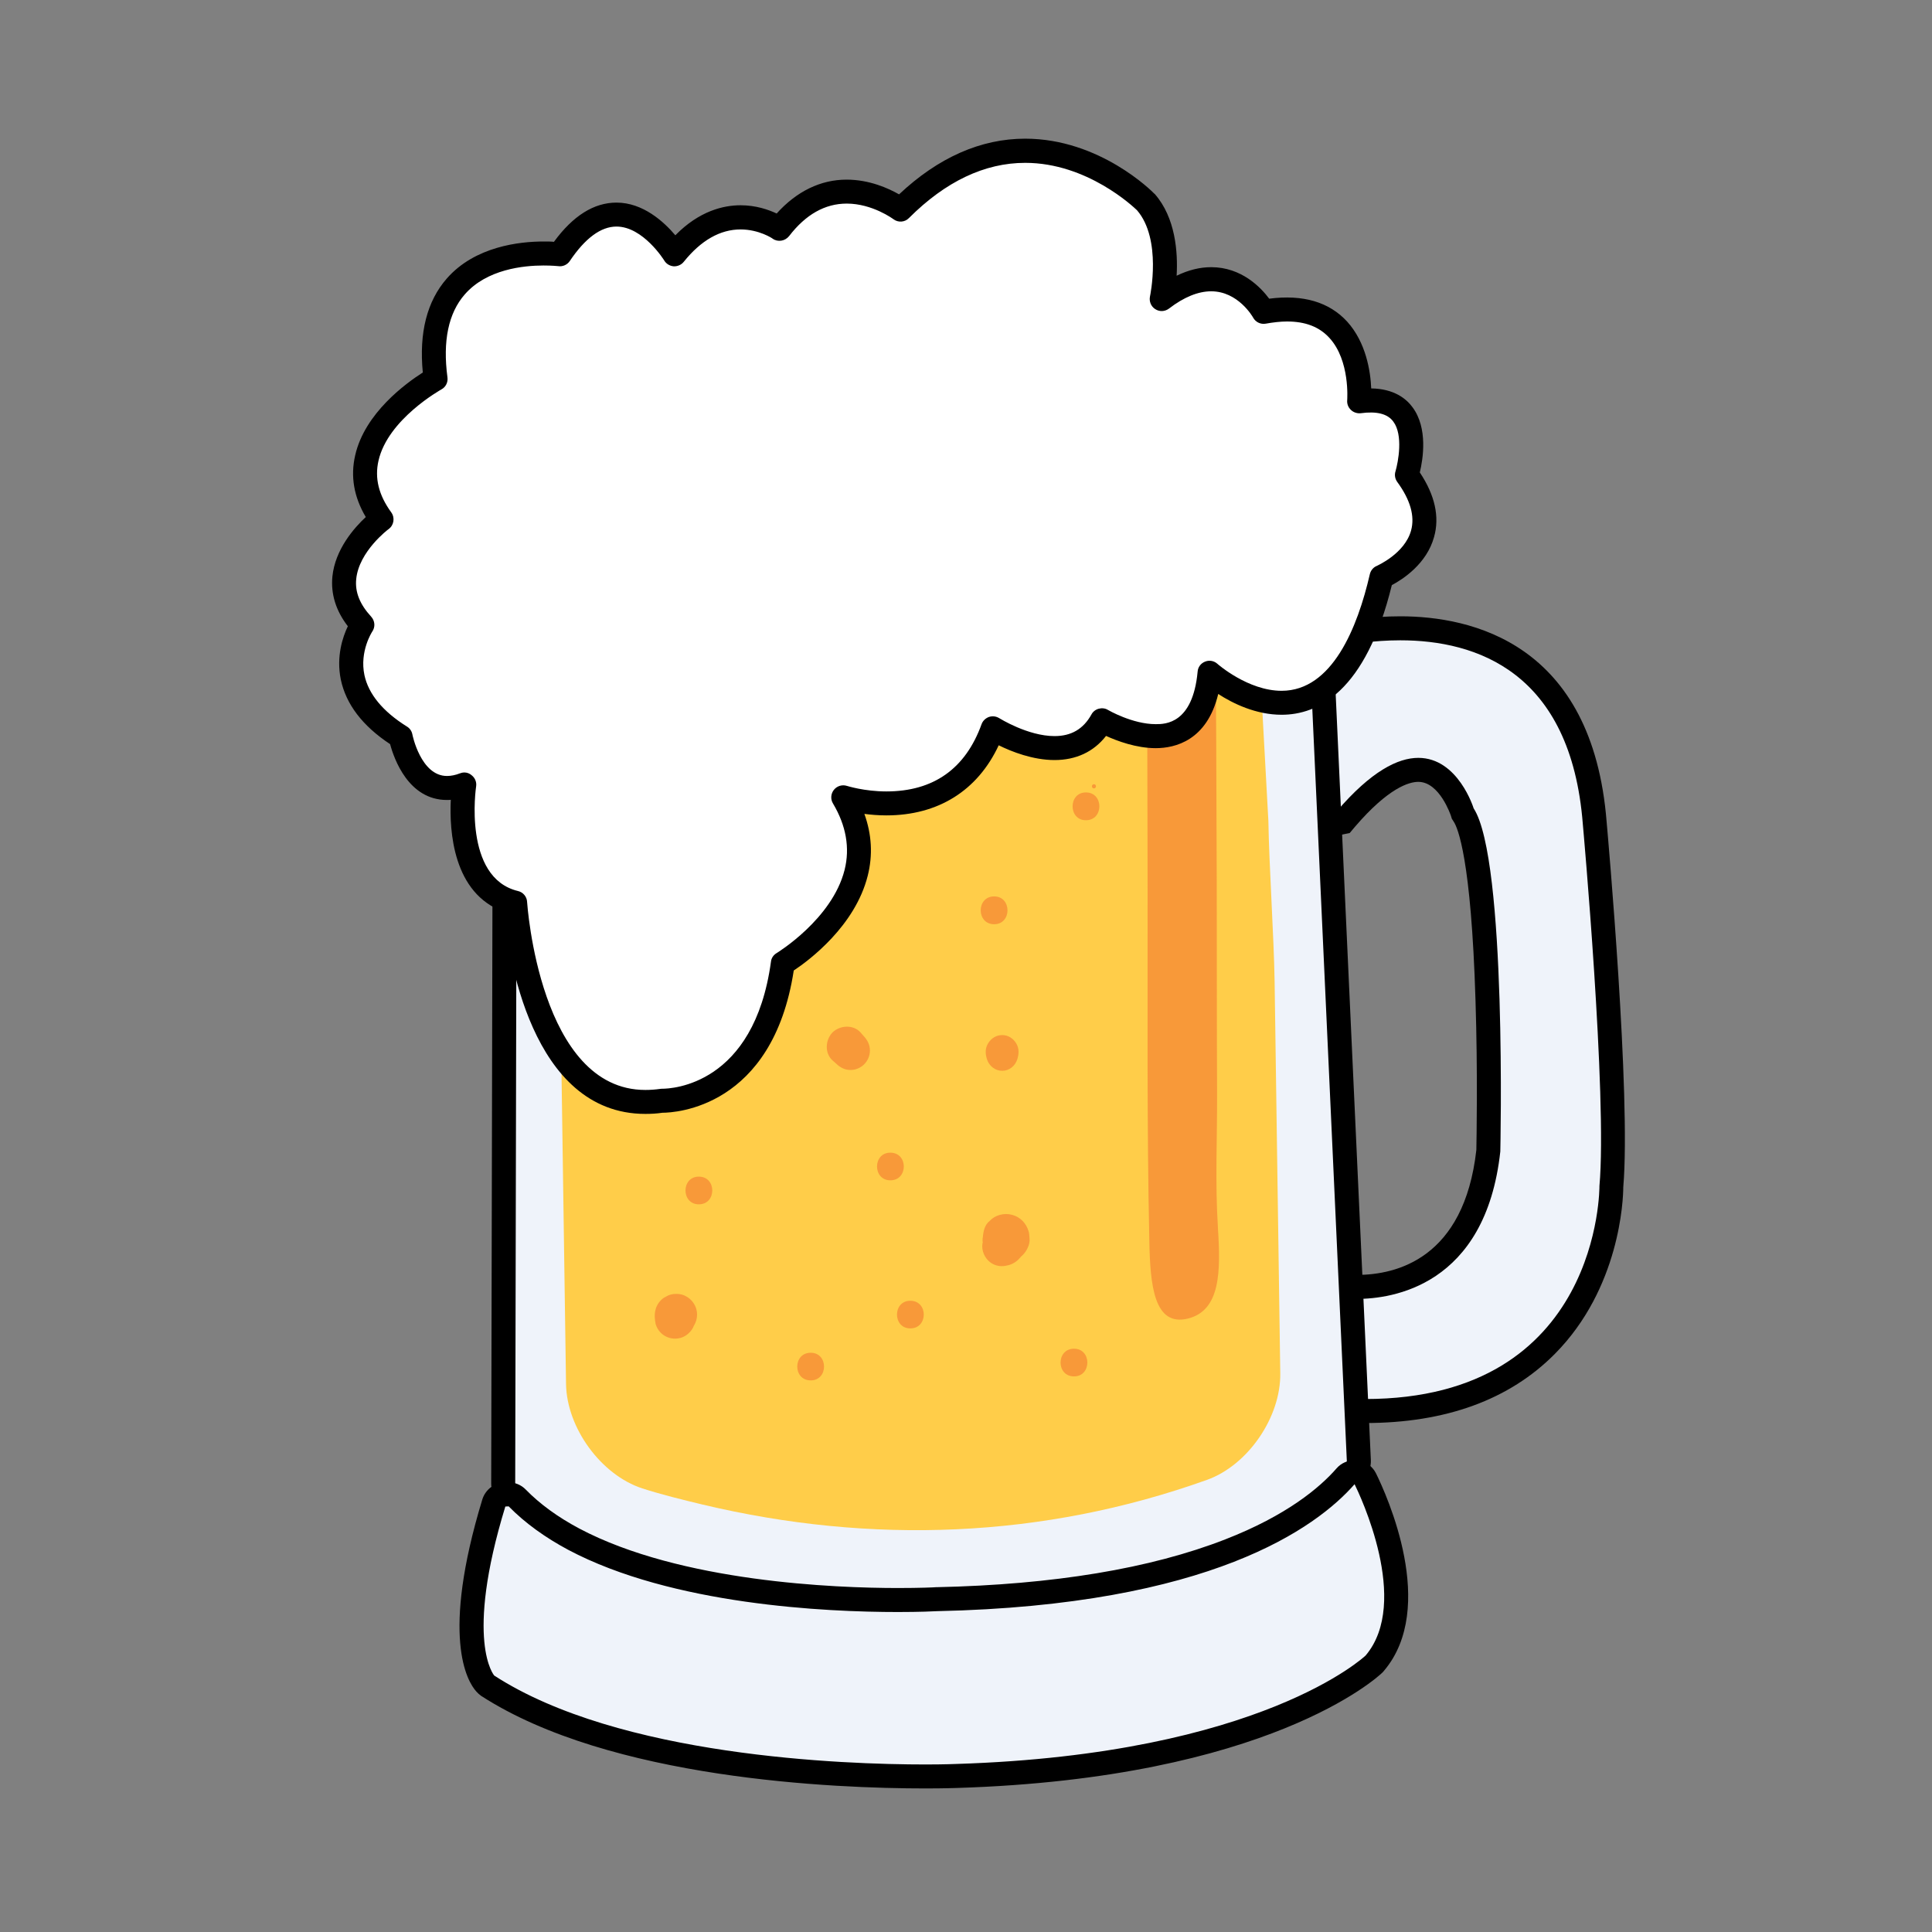 <svg xmlns="http://www.w3.org/2000/svg" xmlns:xlink="http://www.w3.org/1999/xlink" width="60" zoomAndPan="magnify" viewBox="0 0 45 45" height="60" preserveAspectRatio="xMidYMid meet" version="1.0"><rect x="0" y="0" width="45" height="45" fill="#808080" stroke="none"/><defs><clipPath id="5447a98b50"><path d="M 10 34 L 33 34 L 33 41.656 L 10 41.656 Z M 10 34 " clip-rule="nonzero"/></clipPath><clipPath id="1de08625fa"><path d="M 7.254 3 L 34 3 L 34 26 L 7.254 26 Z M 7.254 3 " clip-rule="nonzero"/></clipPath></defs><path fill="#eff3fa" d="M 31.797 32.867 C 31.645 32.867 31.488 32.863 31.332 32.855 L 31.07 32.844 L 31.035 29.918 L 31.355 29.961 C 31.355 29.961 31.449 29.977 31.609 29.977 C 32.422 29.977 34.348 29.664 34.664 26.805 C 34.727 24.102 34.625 19.797 34.094 18.984 L 34.07 18.949 L 34.059 18.91 C 34.055 18.902 33.746 17.934 33.035 17.934 C 32.574 17.934 31.992 18.328 31.348 19.078 L 31.285 19.148 L 30.41 19.332 L 30.098 15.07 L 30.297 15 C 30.34 14.984 31.363 14.633 32.617 14.633 C 34.176 14.633 36.836 15.223 37.145 19.172 C 37.168 19.43 37.715 25.543 37.531 27.637 C 37.531 27.848 37.484 29.855 36.023 31.336 C 35.02 32.352 33.598 32.863 31.797 32.863 Z M 31.797 32.867 " fill-opacity="1" fill-rule="nonzero"/><path fill="#000000" d="M 32.617 14.914 C 34.379 14.914 36.59 15.641 36.867 19.195 C 36.867 19.195 37.441 25.547 37.254 27.625 C 37.254 27.625 37.297 32.586 31.797 32.586 C 31.648 32.586 31.5 32.582 31.348 32.574 L 31.316 30.238 C 31.316 30.238 31.426 30.254 31.605 30.254 C 32.406 30.254 34.602 29.965 34.945 26.82 C 34.945 26.82 35.102 20.016 34.324 18.828 C 34.324 18.828 33.965 17.652 33.035 17.652 C 32.562 17.652 31.938 17.961 31.137 18.895 L 30.664 18.992 L 30.391 15.262 C 30.391 15.262 31.395 14.914 32.617 14.914 M 32.617 14.355 L 32.617 14.914 L 32.617 14.355 C 31.316 14.355 30.25 14.719 30.207 14.734 L 29.801 14.875 L 29.832 15.305 L 30.105 19.035 L 30.152 19.672 L 30.777 19.543 L 31.25 19.441 L 31.438 19.402 L 31.559 19.258 C 32.34 18.348 32.82 18.211 33.035 18.211 C 33.531 18.211 33.789 18.988 33.793 18.996 L 33.816 19.07 L 33.859 19.137 C 33.953 19.277 34.266 20 34.367 23.289 C 34.422 24.984 34.391 26.57 34.387 26.785 C 34.102 29.316 32.523 29.695 31.605 29.695 C 31.473 29.695 31.391 29.684 31.391 29.684 L 30.75 29.598 L 30.758 30.246 L 30.789 32.582 L 30.797 33.109 L 31.32 33.133 C 31.48 33.141 31.641 33.145 31.797 33.145 C 33.672 33.145 35.16 32.602 36.219 31.531 C 37.73 30.004 37.809 27.938 37.809 27.652 C 37.992 25.531 37.449 19.453 37.422 19.148 C 37.094 14.977 34.27 14.355 32.617 14.355 Z M 32.617 14.355 " fill-opacity="1" fill-rule="nonzero"/><path fill="#eff3fa" d="M 21.023 37.355 C 18.906 37.355 13.766 37.102 11.785 34.738 C 11.742 34.688 11.719 34.625 11.719 34.559 L 11.758 16.316 C 11.758 16.176 11.863 16.059 12 16.039 L 30.406 13.508 C 30.418 13.508 30.43 13.504 30.441 13.504 C 30.508 13.504 30.57 13.527 30.621 13.57 C 30.68 13.621 30.719 13.695 30.723 13.773 L 31.652 34.027 C 31.652 34.094 31.633 34.156 31.594 34.211 C 30.918 35.102 28.613 37.195 21.812 37.34 C 21.816 37.344 21.516 37.355 21.023 37.355 Z M 21.023 37.355 " fill-opacity="1" fill-rule="nonzero"/><path fill="#000000" d="M 30.441 13.785 L 31.371 34.043 C 30.758 34.855 28.539 36.918 21.809 37.062 C 21.793 37.062 21.5 37.078 21.023 37.078 C 19.051 37.078 13.918 36.848 12 34.559 L 12.039 16.316 L 30.441 13.785 M 30.441 13.227 C 30.418 13.227 30.391 13.227 30.367 13.23 L 11.961 15.762 C 11.688 15.801 11.48 16.039 11.48 16.316 L 11.441 34.559 C 11.441 34.688 11.488 34.816 11.57 34.918 C 12.484 36.008 14.102 36.781 16.387 37.227 C 18.227 37.582 20.082 37.637 21.023 37.637 C 21.477 37.637 21.77 37.625 21.828 37.621 C 28.742 37.473 31.117 35.305 31.816 34.379 C 31.895 34.277 31.934 34.148 31.93 34.016 L 31 13.762 C 30.992 13.605 30.918 13.457 30.801 13.355 C 30.699 13.273 30.57 13.227 30.441 13.227 Z M 30.441 13.227 " fill-opacity="1" fill-rule="nonzero"/><g clip-path="url(#5447a98b50)"><path fill="#eff3fa" d="M 21.555 41.375 C 19.469 41.375 14.305 41.172 11.359 39.266 C 11.34 39.25 11.32 39.234 11.305 39.215 C 11.219 39.121 10.523 38.211 11.504 35.008 C 11.539 34.891 11.641 34.812 11.762 34.809 C 11.762 34.809 11.844 34.805 11.848 34.805 C 11.922 34.805 11.996 34.836 12.047 34.891 C 12.395 35.246 12.836 35.57 13.363 35.848 C 15.777 37.129 19.449 37.27 20.914 37.27 C 21.438 37.27 21.773 37.25 21.812 37.25 C 28.035 37.113 30.453 35.398 31.344 34.387 C 31.395 34.324 31.473 34.289 31.551 34.289 C 31.562 34.289 31.578 34.293 31.59 34.293 C 31.68 34.305 31.762 34.363 31.801 34.445 C 31.949 34.742 33.188 37.363 32.02 38.738 C 32.016 38.746 32.008 38.754 32 38.758 C 31.898 38.855 29.434 41.145 22.281 41.367 C 22.273 41.367 22.008 41.379 21.555 41.379 Z M 21.555 41.375 " fill-opacity="1" fill-rule="nonzero"/><path fill="#000000" d="M 31.551 34.57 C 31.672 34.816 32.863 37.312 31.809 38.559 C 31.809 38.559 29.398 40.863 22.273 41.086 C 22.273 41.086 22.008 41.098 21.555 41.098 C 19.652 41.098 14.422 40.914 11.512 39.027 C 11.512 39.027 10.809 38.234 11.77 35.09 L 11.848 35.086 C 12.234 35.48 12.707 35.816 13.234 36.098 C 15.656 37.383 19.242 37.547 20.914 37.547 C 21.43 37.547 21.762 37.531 21.824 37.527 C 28.188 37.391 30.66 35.586 31.551 34.57 M 31.551 34.012 C 31.395 34.012 31.238 34.078 31.133 34.199 C 30.742 34.648 29.973 35.297 28.539 35.855 C 26.797 36.535 24.535 36.91 21.812 36.969 C 21.809 36.969 21.801 36.969 21.797 36.969 C 21.762 36.973 21.43 36.988 20.914 36.988 C 19.469 36.988 15.852 36.852 13.492 35.602 C 12.992 35.336 12.574 35.031 12.246 34.695 C 12.141 34.586 11.996 34.527 11.848 34.527 C 11.844 34.527 11.836 34.527 11.832 34.527 L 11.754 34.527 C 11.516 34.535 11.305 34.695 11.234 34.926 C 10.262 38.121 10.879 39.16 11.094 39.398 C 11.129 39.438 11.168 39.473 11.207 39.5 C 14.215 41.445 19.445 41.656 21.555 41.656 C 22.012 41.656 22.281 41.645 22.293 41.645 C 29.547 41.418 32.09 39.062 32.195 38.961 C 32.207 38.949 32.223 38.934 32.234 38.918 C 33.488 37.441 32.301 34.828 32.051 34.32 C 31.969 34.152 31.809 34.039 31.625 34.016 C 31.602 34.012 31.578 34.012 31.551 34.012 Z M 31.551 34.012 " fill-opacity="1" fill-rule="nonzero"/></g><path fill="#ffcd49" d="M 29.82 31.984 C 29.836 33.008 29.066 34.129 28.113 34.469 C 24.293 35.836 20.289 35.98 16.359 35.043 C 15.891 34.93 15.422 34.816 14.961 34.668 C 14 34.355 13.199 33.258 13.184 32.234 L 13.051 23.098 C 13.039 22.074 13.012 20.395 13 19.371 L 12.867 10.238 C 12.852 9.211 13.668 8.359 14.676 8.348 L 19.32 8.277 C 20.328 8.262 21.984 8.238 22.996 8.223 L 27.637 8.152 C 28.648 8.137 29.027 8.965 29.043 9.988 L 29.543 19.121 C 29.559 20.148 29.672 21.824 29.688 22.852 Z M 29.82 31.984 " fill-opacity="1" fill-rule="nonzero"/><path fill="#f89939" d="M 28.367 28.594 C 28.434 29.613 28.43 30.52 27.672 30.711 C 26.875 30.91 26.789 29.922 26.77 28.895 C 26.711 26.176 26.734 23.453 26.73 20.734 C 26.727 19.828 26.727 18.344 26.723 17.438 L 26.711 9.359 C 26.711 8.453 26.789 7.699 26.887 7.688 L 27.336 7.625 C 27.434 7.613 27.594 7.59 27.691 7.578 L 28.141 7.516 C 28.238 7.504 28.277 8.234 28.277 9.141 L 28.328 17.219 C 28.328 18.125 28.34 19.609 28.34 20.516 C 28.344 22.168 28.34 23.82 28.348 25.473 C 28.352 26.508 28.301 27.551 28.367 28.578 C 28.367 28.582 28.367 28.586 28.367 28.594 Z M 28.367 28.594 " fill-opacity="1" fill-rule="nonzero"/><path fill="#ffffff" d="M 28.172 15.668 C 28.172 15.668 31.062 18.273 32.176 13.438 C 32.176 13.438 33.957 12.695 32.77 11.059 C 32.77 11.059 33.363 9.121 31.656 9.344 C 31.656 9.344 31.879 6.816 29.434 7.262 C 29.434 7.262 28.617 5.773 27.059 6.965 C 27.059 6.965 27.383 5.5 26.688 4.707 C 26.688 4.707 23.945 1.906 20.977 4.883 C 20.977 4.883 19.418 3.691 18.156 5.328 C 18.156 5.328 16.898 4.434 15.711 5.922 C 15.711 5.922 14.449 3.84 13.039 5.922 C 13.039 5.922 9.703 5.477 10.148 8.824 C 10.148 8.824 7.551 10.238 8.887 12.098 C 8.887 12.098 7.266 13.281 8.441 14.555 C 8.441 14.555 7.453 15.984 9.332 17.156 C 9.332 17.156 9.629 18.719 10.816 18.273 C 10.816 18.273 10.445 20.652 12 21.027 C 12 21.027 12.297 26.086 15.414 25.641 C 15.414 25.641 17.789 25.715 18.234 22.441 C 18.234 22.441 20.977 20.805 19.641 18.57 C 19.641 18.57 22.234 19.418 23.125 16.965 C 23.125 16.965 24.926 18.117 25.668 16.777 C 25.664 16.777 27.949 18.125 28.172 15.668 Z M 28.172 15.668 " fill-opacity="1" fill-rule="nonzero"/><g clip-path="url(#1de08625fa)"><path fill="#000000" d="M 15.031 25.945 C 12.355 25.945 11.828 22.168 11.738 21.238 C 10.547 20.812 10.465 19.348 10.5 18.629 C 10.469 18.633 10.441 18.633 10.41 18.633 C 9.516 18.633 9.18 17.68 9.086 17.332 C 8.441 16.906 8.059 16.402 7.938 15.828 C 7.828 15.289 7.984 14.832 8.102 14.586 C 7.824 14.227 7.703 13.836 7.742 13.43 C 7.805 12.797 8.25 12.293 8.52 12.043 C 8.242 11.574 8.16 11.094 8.273 10.605 C 8.496 9.621 9.457 8.926 9.848 8.676 C 9.758 7.75 9.945 7.016 10.406 6.488 C 11.062 5.738 12.102 5.625 12.66 5.625 C 12.758 5.625 12.84 5.625 12.902 5.633 C 13.348 5.023 13.836 4.719 14.359 4.719 C 14.98 4.719 15.465 5.168 15.73 5.48 C 16.289 4.91 16.855 4.781 17.25 4.781 C 17.605 4.781 17.898 4.883 18.09 4.973 C 18.555 4.457 19.113 4.184 19.719 4.184 C 20.25 4.184 20.695 4.387 20.941 4.527 C 21.855 3.668 22.844 3.23 23.879 3.23 C 25.613 3.23 26.836 4.457 26.887 4.512 C 26.891 4.512 26.895 4.516 26.898 4.52 C 27.379 5.07 27.438 5.871 27.406 6.422 C 27.68 6.289 27.949 6.223 28.211 6.223 C 28.918 6.223 29.367 6.695 29.562 6.957 C 30.352 6.855 30.961 7.035 31.379 7.492 C 31.82 7.98 31.922 8.652 31.938 9.047 C 32.473 9.055 32.758 9.289 32.902 9.488 C 33.262 9.973 33.145 10.695 33.07 11.004 C 33.422 11.531 33.535 12.039 33.402 12.508 C 33.23 13.133 32.676 13.492 32.418 13.629 C 31.809 16.121 30.691 16.648 29.852 16.648 C 29.254 16.648 28.719 16.387 28.375 16.164 C 28.113 17.25 27.371 17.426 26.918 17.426 C 26.465 17.426 26.02 17.258 25.762 17.141 C 25.473 17.512 25.062 17.703 24.562 17.703 C 24.059 17.703 23.562 17.508 23.262 17.359 C 22.77 18.414 21.852 18.992 20.645 18.992 C 20.457 18.992 20.285 18.977 20.133 18.957 C 20.305 19.434 20.332 19.918 20.211 20.398 C 19.918 21.566 18.848 22.367 18.488 22.605 C 17.996 25.805 15.719 25.918 15.43 25.918 C 15.297 25.938 15.164 25.945 15.031 25.945 Z M 10.812 17.992 C 10.879 17.992 10.941 18.016 10.988 18.059 C 11.066 18.121 11.105 18.219 11.09 18.316 C 11.086 18.336 10.777 20.445 12.066 20.754 C 12.184 20.781 12.273 20.887 12.277 21.008 C 12.281 21.055 12.57 25.387 15.031 25.387 C 15.145 25.387 15.258 25.379 15.375 25.363 C 15.391 25.359 15.406 25.359 15.422 25.359 C 15.645 25.359 17.562 25.277 17.957 22.402 C 17.965 22.316 18.016 22.242 18.09 22.199 C 18.102 22.191 19.383 21.41 19.672 20.262 C 19.801 19.75 19.707 19.227 19.402 18.715 C 19.34 18.613 19.352 18.488 19.422 18.398 C 19.496 18.305 19.617 18.27 19.727 18.305 C 19.73 18.305 20.129 18.434 20.645 18.434 C 21.742 18.434 22.488 17.906 22.863 16.867 C 22.891 16.789 22.957 16.727 23.035 16.699 C 23.117 16.672 23.203 16.684 23.273 16.727 C 23.281 16.73 23.938 17.145 24.562 17.145 C 24.953 17.145 25.234 16.98 25.422 16.641 C 25.457 16.574 25.52 16.527 25.59 16.508 C 25.664 16.488 25.742 16.496 25.805 16.535 C 25.812 16.539 26.375 16.867 26.918 16.867 L 26.922 16.867 C 27.137 16.867 27.781 16.863 27.895 15.645 C 27.902 15.539 27.969 15.449 28.07 15.41 C 28.168 15.371 28.277 15.391 28.355 15.461 C 28.363 15.469 29.07 16.09 29.852 16.09 C 31.031 16.09 31.621 14.613 31.906 13.375 C 31.926 13.289 31.984 13.215 32.07 13.18 C 32.074 13.176 32.719 12.898 32.867 12.355 C 32.957 12.023 32.852 11.645 32.543 11.223 C 32.492 11.152 32.477 11.059 32.504 10.977 C 32.566 10.762 32.688 10.133 32.453 9.82 C 32.32 9.637 32.066 9.574 31.691 9.625 C 31.609 9.633 31.523 9.605 31.465 9.547 C 31.402 9.488 31.371 9.406 31.379 9.32 C 31.379 9.312 31.449 8.398 30.965 7.871 C 30.73 7.613 30.406 7.488 29.977 7.488 C 29.824 7.488 29.656 7.508 29.48 7.539 C 29.363 7.559 29.246 7.504 29.188 7.398 C 29.176 7.375 28.836 6.785 28.211 6.785 C 27.91 6.785 27.578 6.918 27.227 7.188 C 27.133 7.258 27.008 7.266 26.906 7.199 C 26.809 7.137 26.762 7.02 26.785 6.906 C 26.789 6.891 27.066 5.574 26.484 4.898 C 26.402 4.82 25.324 3.793 23.879 3.793 C 22.934 3.793 22.023 4.227 21.172 5.078 C 21.074 5.18 20.918 5.188 20.809 5.105 C 20.805 5.102 20.32 4.742 19.723 4.742 C 19.215 4.742 18.766 4.996 18.379 5.5 C 18.285 5.617 18.117 5.645 17.996 5.559 C 17.996 5.555 17.68 5.344 17.25 5.344 C 16.773 5.344 16.328 5.598 15.926 6.098 C 15.871 6.168 15.781 6.207 15.691 6.203 C 15.602 6.195 15.52 6.148 15.473 6.07 C 15.469 6.062 14.98 5.277 14.359 5.277 C 13.996 5.277 13.629 5.547 13.27 6.082 C 13.211 6.168 13.105 6.215 13.004 6.199 C 13 6.199 12.867 6.184 12.66 6.184 C 12.195 6.184 11.336 6.27 10.824 6.859 C 10.445 7.293 10.309 7.941 10.422 8.789 C 10.438 8.902 10.383 9.016 10.281 9.07 C 10.27 9.078 9.035 9.762 8.816 10.73 C 8.723 11.137 8.82 11.531 9.113 11.934 C 9.203 12.059 9.176 12.234 9.051 12.324 C 9.043 12.328 8.359 12.844 8.297 13.488 C 8.266 13.793 8.383 14.078 8.645 14.363 C 8.734 14.461 8.746 14.605 8.668 14.715 C 8.668 14.715 8.371 15.168 8.488 15.723 C 8.582 16.164 8.914 16.57 9.477 16.922 C 9.543 16.961 9.59 17.027 9.605 17.105 C 9.605 17.113 9.801 18.074 10.41 18.074 C 10.504 18.074 10.605 18.055 10.715 18.012 C 10.746 18 10.781 17.992 10.812 17.992 Z M 10.812 17.992 " fill-opacity="1" fill-rule="nonzero"/></g><path fill="#f89939" d="M 18.883 32.152 C 19.297 32.152 19.297 31.508 18.883 31.508 C 18.465 31.508 18.465 32.152 18.883 32.152 Z M 18.883 32.152 " fill-opacity="1" fill-rule="nonzero"/><path fill="#f89939" d="M 20.738 27.492 C 21.156 27.492 21.156 26.848 20.738 26.848 C 20.324 26.848 20.324 27.492 20.738 27.492 Z M 20.738 27.492 " fill-opacity="1" fill-rule="nonzero"/><path fill="#f89939" d="M 23.156 21.527 C 23.57 21.527 23.57 20.879 23.156 20.879 C 22.738 20.879 22.738 21.527 23.156 21.527 Z M 23.156 21.527 " fill-opacity="1" fill-rule="nonzero"/><path fill="#f89939" d="M 16.277 28.051 C 16.695 28.051 16.695 27.406 16.277 27.406 C 15.863 27.406 15.863 28.051 16.277 28.051 Z M 16.277 28.051 " fill-opacity="1" fill-rule="nonzero"/><path fill="#f89939" d="M 25.016 32.059 C 25.43 32.059 25.43 31.414 25.016 31.414 C 24.598 31.414 24.598 32.059 25.016 32.059 Z M 25.016 32.059 " fill-opacity="1" fill-rule="nonzero"/><path fill="#f89939" d="M 23.695 24.672 C 23.734 24.547 23.742 24.414 23.664 24.293 C 23.594 24.184 23.48 24.109 23.344 24.109 C 23.203 24.109 23.09 24.184 23.02 24.293 C 22.941 24.414 22.949 24.547 22.988 24.672 C 23.039 24.828 23.176 24.941 23.344 24.941 C 23.508 24.941 23.645 24.828 23.695 24.672 Z M 23.695 24.672 " fill-opacity="1" fill-rule="nonzero"/><path fill="#f89939" d="M 19.391 24.699 C 19.426 24.73 19.457 24.758 19.492 24.789 C 19.582 24.871 19.684 24.922 19.812 24.922 C 19.93 24.922 20.047 24.871 20.129 24.789 C 20.215 24.703 20.262 24.586 20.262 24.469 C 20.262 24.34 20.211 24.238 20.129 24.145 C 20.102 24.113 20.07 24.082 20.043 24.047 C 19.875 23.859 19.562 23.879 19.391 24.047 C 19.223 24.219 19.203 24.531 19.391 24.699 Z M 19.391 24.699 " fill-opacity="1" fill-rule="nonzero"/><path fill="#f89939" d="M 21.203 30.941 C 21.621 30.941 21.621 30.297 21.203 30.297 C 20.789 30.297 20.789 30.941 21.203 30.941 Z M 21.203 30.941 " fill-opacity="1" fill-rule="nonzero"/><path fill="#f89939" d="M 23.641 28.906 C 23.605 28.816 23.559 28.699 23.465 28.656 C 23.379 28.617 23.312 28.605 23.223 28.625 C 23.152 28.641 23.094 28.691 23.047 28.734 C 22.938 28.84 22.93 29.043 23.047 29.145 C 23.164 29.25 23.285 29.281 23.441 29.254 C 23.512 29.242 23.59 29.191 23.637 29.145 C 23.57 29.172 23.504 29.199 23.434 29.227 L 23.527 29.227 C 23.656 29.227 23.77 29.141 23.805 29.016 C 23.844 28.871 23.758 28.695 23.605 28.66 C 23.668 28.676 23.645 28.684 23.617 28.672 C 23.59 28.66 23.555 28.645 23.523 28.633 C 23.598 28.707 23.672 28.781 23.746 28.855 C 23.715 28.746 23.652 28.684 23.566 28.617 C 23.59 28.637 23.617 28.656 23.641 28.676 C 23.637 28.672 23.633 28.668 23.629 28.664 C 23.578 28.617 23.52 28.582 23.449 28.562 C 23.336 28.531 23.242 28.559 23.137 28.602 C 23.098 28.621 23.062 28.656 23.027 28.688 C 22.961 28.746 22.926 28.828 22.898 28.91 C 22.844 29.062 22.906 29.25 23.016 29.359 C 23.168 29.512 23.391 29.527 23.574 29.43 C 23.582 29.426 23.59 29.422 23.598 29.418 C 23.52 29.441 23.438 29.461 23.359 29.484 C 23.582 29.488 23.766 29.34 23.855 29.148 C 23.754 29.227 23.652 29.305 23.551 29.383 C 23.695 29.332 23.816 29.258 23.895 29.125 C 23.926 29.07 23.938 29.023 23.957 28.969 C 23.938 29.012 23.922 29.055 23.902 29.098 C 23.836 29.16 23.773 29.227 23.707 29.293 C 23.438 29.137 23.164 28.977 22.891 28.82 C 22.891 28.828 22.891 28.84 22.887 28.848 C 22.871 28.98 22.957 29.141 23.047 29.234 C 23.148 29.336 23.289 29.395 23.434 29.395 C 23.578 29.395 23.719 29.336 23.82 29.234 C 23.914 29.141 23.996 28.98 23.98 28.848 C 23.973 28.789 23.977 28.73 23.957 28.676 C 23.902 28.492 23.766 28.348 23.578 28.297 C 23.48 28.27 23.387 28.27 23.289 28.297 C 23.199 28.32 23.117 28.367 23.051 28.438 C 22.93 28.531 22.902 28.691 22.891 28.832 C 22.875 28.996 22.953 29.133 23.059 29.25 C 23.016 29.086 22.973 28.922 22.93 28.754 C 22.926 28.781 22.918 28.805 22.91 28.832 C 22.883 28.93 22.871 29.035 22.906 29.137 L 22.906 28.887 C 22.906 28.891 22.902 28.895 22.902 28.898 C 22.918 28.863 22.934 28.824 22.949 28.789 C 22.949 28.793 22.945 28.797 22.945 28.801 C 23.223 28.836 23.504 28.875 23.785 28.91 C 23.758 28.832 23.727 28.746 23.66 28.691 C 23.625 28.66 23.586 28.621 23.547 28.602 C 23.609 28.754 23.668 28.906 23.73 29.059 C 23.734 29.055 23.734 29.047 23.734 29.039 C 23.68 29.113 23.621 29.188 23.566 29.262 C 23.652 29.195 23.715 29.133 23.746 29.023 C 23.672 29.098 23.598 29.172 23.523 29.246 C 23.555 29.234 23.59 29.223 23.617 29.207 C 23.645 29.195 23.664 29.203 23.605 29.219 C 23.727 29.191 23.816 29.062 23.816 28.941 C 23.816 28.781 23.684 28.652 23.527 28.652 C 23.473 28.652 23.41 28.648 23.359 28.66 C 23.309 28.676 23.27 28.699 23.23 28.738 C 23.199 28.766 23.301 28.688 23.262 28.711 C 23.223 28.738 23.336 28.688 23.289 28.699 C 23.344 28.684 23.406 28.695 23.453 28.734 L 23.453 29.145 C 23.457 29.141 23.461 29.133 23.465 29.129 C 23.426 29.168 23.375 29.191 23.312 29.191 C 23.266 29.176 23.219 29.164 23.168 29.152 C 23.141 29.121 23.109 29.09 23.082 29.062 C 23.07 29.012 23.055 28.965 23.043 28.918 C 23.047 28.945 23.047 28.93 23.051 28.867 C 23.051 28.879 23.047 28.895 23.043 28.906 C 22.988 29.098 23.141 29.297 23.34 29.297 C 23.527 29.297 23.711 29.098 23.641 28.906 Z M 23.641 28.906 " fill-opacity="1" fill-rule="nonzero"/><path fill="#f89939" d="M 15.508 30.203 C 15.391 30.254 15.289 30.395 15.266 30.516 C 15.238 30.637 15.25 30.711 15.27 30.836 C 15.293 30.914 15.332 30.984 15.391 31.043 C 15.477 31.129 15.598 31.18 15.723 31.18 C 15.805 31.18 15.883 31.16 15.957 31.117 C 16.055 31.059 16.152 30.949 16.172 30.836 C 16.176 30.816 16.18 30.797 16.188 30.773 C 16.168 30.812 16.152 30.852 16.137 30.891 C 16.141 30.887 16.141 30.883 16.145 30.879 C 16.117 30.914 16.094 30.945 16.066 30.977 C 16.07 30.977 16.07 30.973 16.074 30.973 C 16.043 30.996 16.008 31.023 15.977 31.047 C 15.977 31.047 15.98 31.047 15.98 31.043 C 15.941 31.062 15.902 31.078 15.863 31.094 C 15.867 31.094 15.871 31.09 15.875 31.09 C 15.832 31.098 15.789 31.102 15.746 31.109 C 15.746 31.109 15.75 31.109 15.75 31.109 C 15.883 31.094 15.996 31.062 16.094 30.965 C 16.215 30.844 16.266 30.66 16.219 30.492 C 16.184 30.371 16.105 30.266 15.996 30.203 C 15.922 30.156 15.84 30.137 15.75 30.137 C 15.664 30.137 15.582 30.156 15.508 30.203 Z M 15.508 30.203 " fill-opacity="1" fill-rule="nonzero"/><path fill="#f89939" d="M 25.48 18.363 C 25.543 18.363 25.543 18.266 25.48 18.266 C 25.418 18.266 25.418 18.363 25.48 18.363 Z M 25.48 18.363 " fill-opacity="1" fill-rule="nonzero"/><path fill="#f89939" d="M 25.293 19.105 C 25.711 19.105 25.711 18.457 25.293 18.457 C 24.879 18.457 24.879 19.105 25.293 19.105 Z M 25.293 19.105 " fill-opacity="1" fill-rule="nonzero"/></svg>